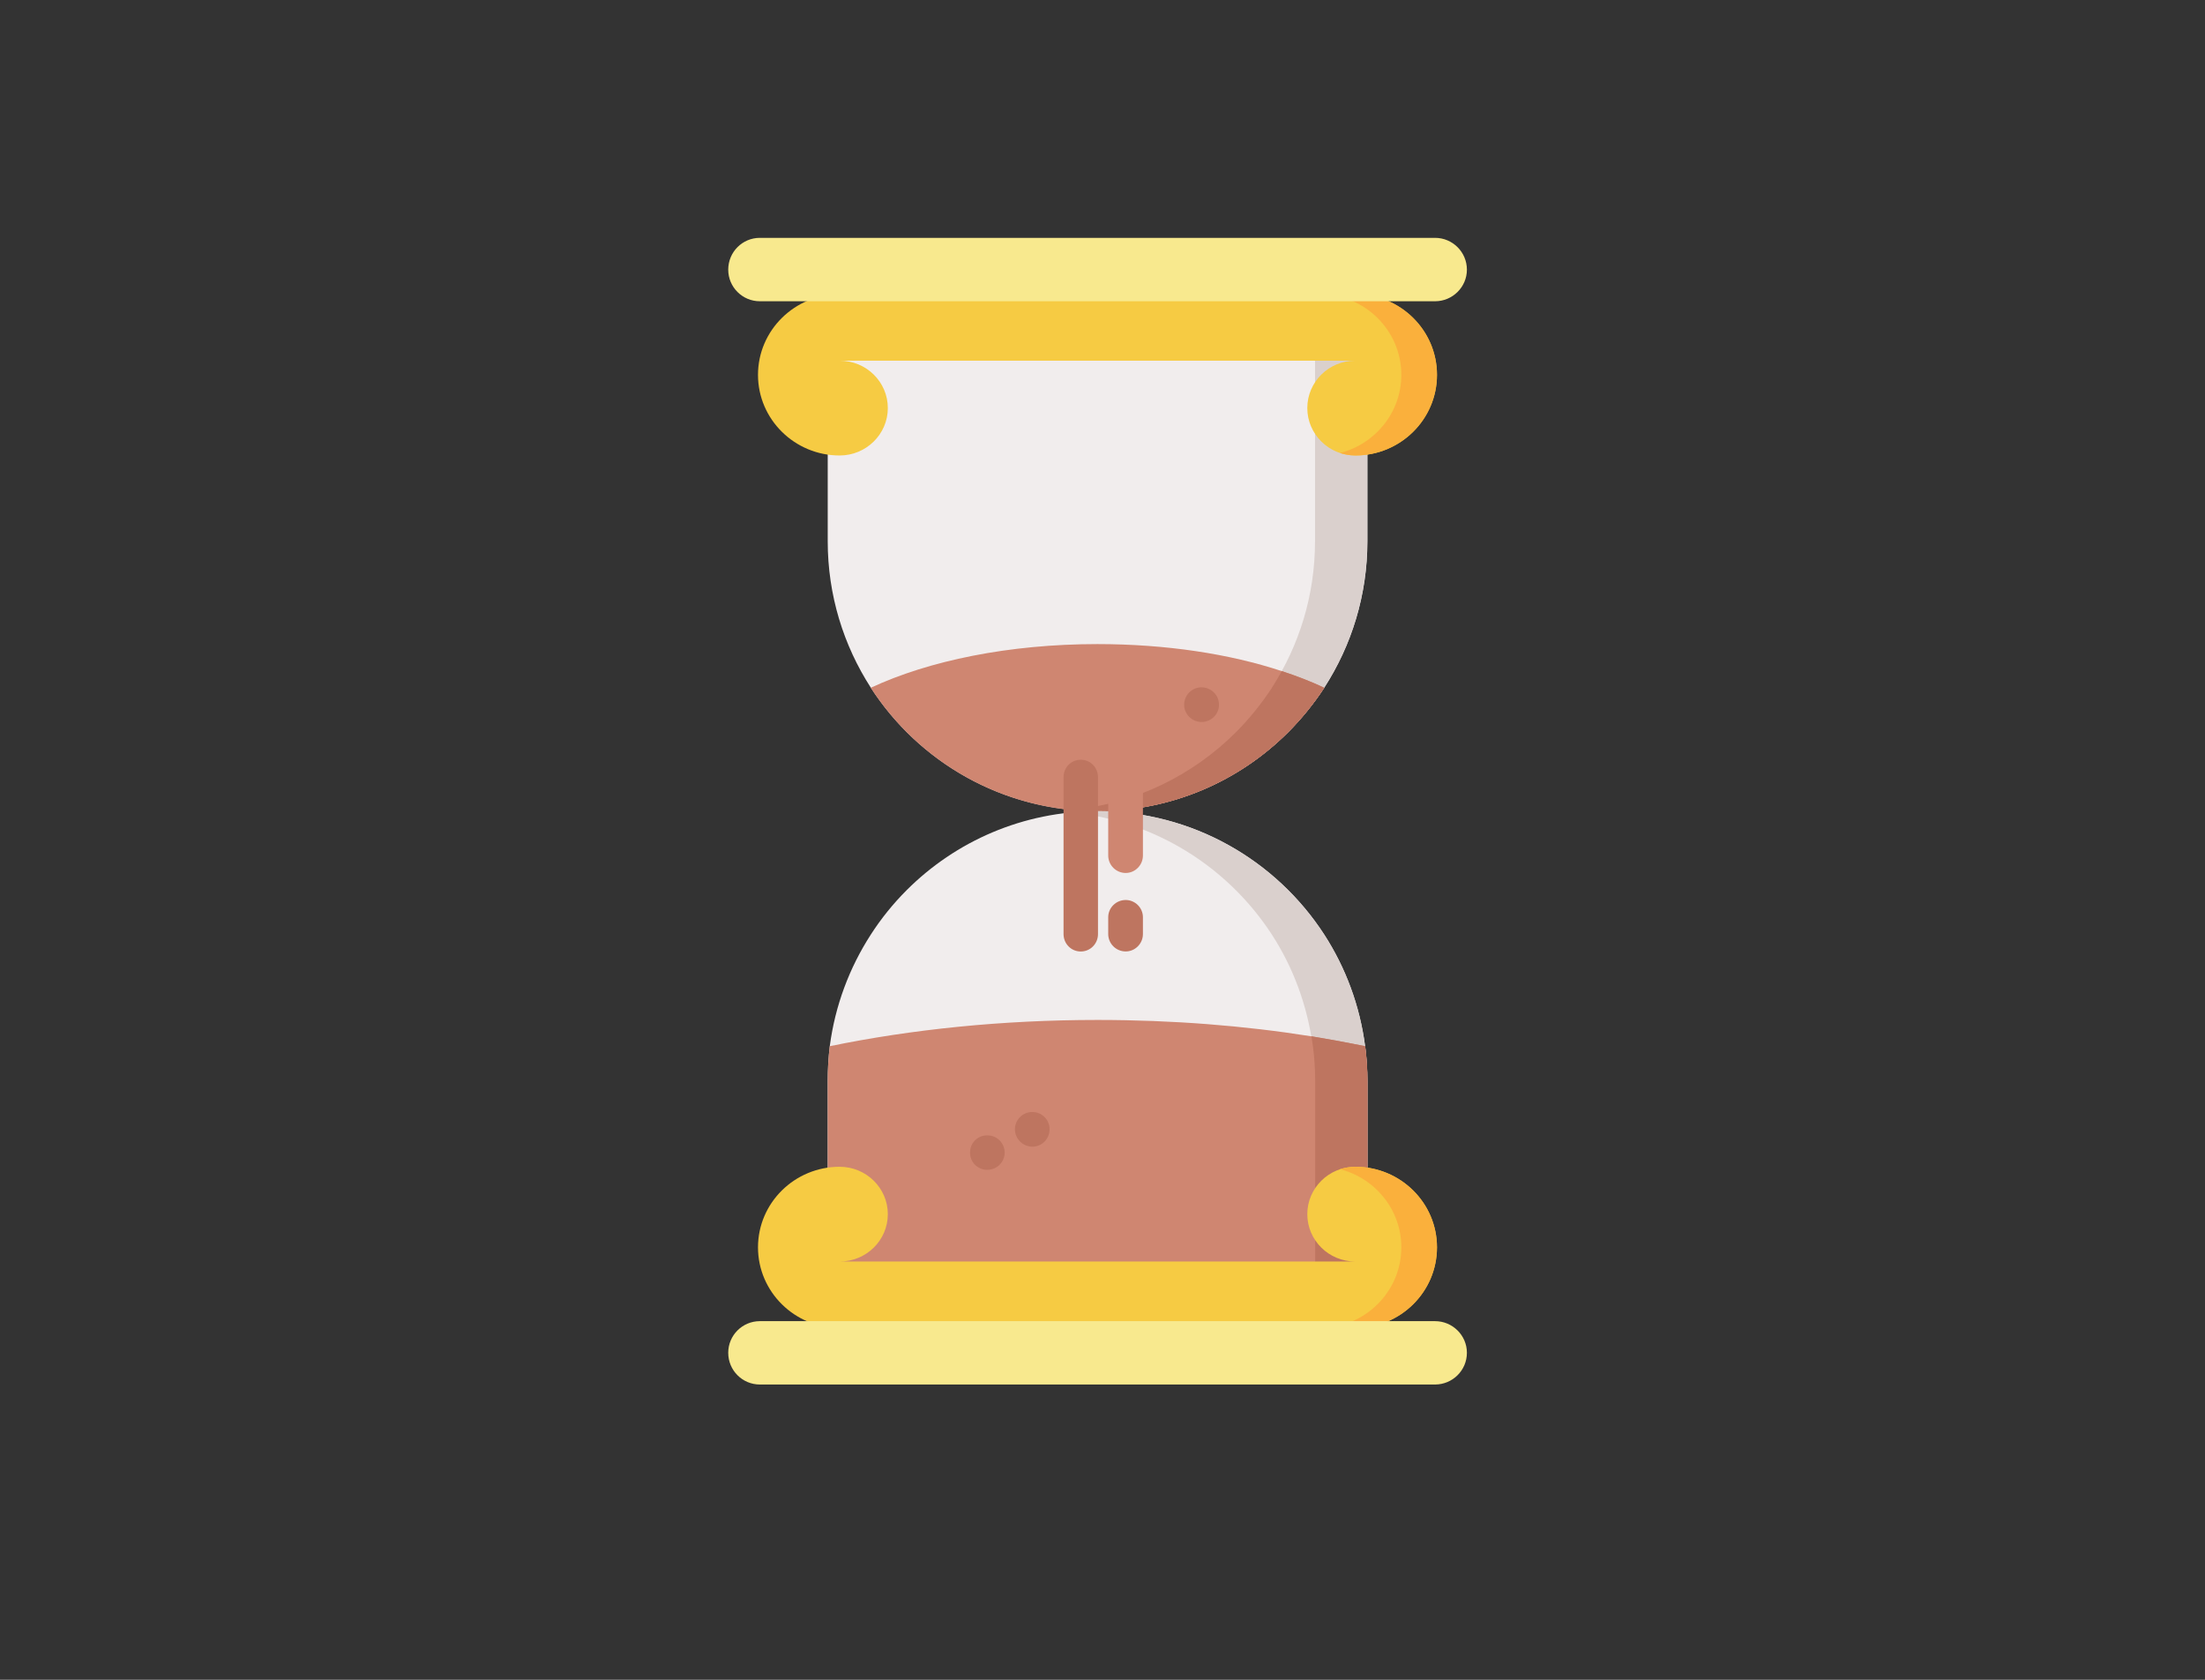 <svg width="42" height="32" viewBox="0 0 42 32" fill="none" xmlns="http://www.w3.org/2000/svg">
<rect x="0" y="0" width="42" height="32" fill="#333333" stroke="none"/>
<path d="M26.046 6.414V10.309C26.046 11.337 25.745 12.294 25.225 13.099C25.026 13.404 24.795 13.689 24.537 13.947C23.607 14.877 22.322 15.451 20.904 15.451C19.095 15.451 17.5 14.514 16.586 13.099C16.067 12.294 15.766 11.337 15.766 10.309V6.414H26.046Z" fill="#F1EDED"/>
<path d="M26.044 6.414V10.309C26.044 11.337 25.744 12.294 25.224 13.099C25.025 13.404 24.794 13.689 24.536 13.947C23.606 14.877 22.321 15.451 20.902 15.451C20.736 15.451 20.57 15.444 20.406 15.428C21.625 15.311 22.719 14.768 23.54 13.947C23.798 13.689 24.028 13.404 24.227 13.099C24.747 12.294 25.048 11.337 25.048 10.309V6.414H26.044Z" fill="#DAD0CD"/>
<path d="M25.225 13.102C25.026 13.406 24.795 13.692 24.537 13.95C23.607 14.88 22.322 15.454 20.903 15.454C20.737 15.454 20.571 15.446 20.407 15.431C18.801 15.274 17.414 14.383 16.586 13.102C17.692 12.586 19.219 12.27 20.903 12.27C22.212 12.27 23.424 12.457 24.416 12.785C24.705 12.879 24.975 12.985 25.225 13.102Z" fill="#CF8671"/>
<path d="M25.224 13.102C25.025 13.406 24.794 13.692 24.536 13.95C23.606 14.879 22.321 15.454 20.902 15.454C20.736 15.454 20.57 15.446 20.406 15.43C21.625 15.313 22.719 14.77 23.54 13.95C23.798 13.692 24.028 13.406 24.227 13.102C24.293 12.997 24.355 12.892 24.415 12.785C24.704 12.879 24.974 12.984 25.224 13.102Z" fill="#BE7560"/>
<path d="M15.993 6.871C16.5 6.871 16.911 7.274 16.911 7.774C16.911 8.27 16.5 8.677 15.993 8.677C15.137 8.677 14.438 7.989 14.438 7.141C14.438 6.293 15.137 5.605 15.993 5.605H25.815C26.675 5.605 27.37 6.293 27.37 7.141C27.37 7.989 26.675 8.677 25.815 8.677C25.311 8.677 24.901 8.27 24.901 7.774C24.901 7.274 25.311 6.871 25.815 6.871H15.993Z" fill="#F6CB43"/>
<path d="M27.372 7.141C27.372 7.989 26.676 8.677 25.817 8.677C25.715 8.677 25.613 8.657 25.523 8.63C26.196 8.458 26.692 7.856 26.692 7.141C26.692 6.293 25.996 5.605 25.137 5.605H25.817C26.676 5.605 27.372 6.293 27.372 7.141Z" fill="#FAB03C"/>
<path d="M26.046 20.595V24.491H15.766V20.595C15.766 20.371 15.779 20.15 15.805 19.931C15.906 19.157 16.18 18.434 16.586 17.805C16.782 17.5 17.012 17.215 17.27 16.957C18.2 16.027 19.485 15.453 20.904 15.453C22.716 15.453 24.311 16.391 25.225 17.805C25.631 18.434 25.901 19.157 26.003 19.931C26.031 20.15 26.046 20.371 26.046 20.595Z" fill="#F1EDED"/>
<path d="M26.044 20.595V24.491H25.048V20.595C25.048 20.371 25.034 20.15 25.005 19.931C24.903 19.157 24.634 18.434 24.227 17.805C23.395 16.524 22.008 15.633 20.406 15.477C20.57 15.461 20.736 15.453 20.902 15.453C22.715 15.453 24.306 16.391 25.224 17.805C25.63 18.434 25.904 19.157 26.001 19.931C26.03 20.15 26.044 20.371 26.044 20.595Z" fill="#DAD0CD"/>
<path d="M26.046 20.594V24.489H15.766V20.594C15.766 20.37 15.779 20.149 15.805 19.93C17.364 19.609 19.091 19.43 20.904 19.43C22.33 19.43 23.701 19.539 24.979 19.742C25.328 19.8 25.669 19.862 26.003 19.93C26.031 20.149 26.046 20.37 26.046 20.594Z" fill="#CF8671"/>
<path d="M26.047 20.594V24.489H25.051V20.594C25.051 20.37 25.037 20.148 25.008 19.93C25 19.867 24.991 19.805 24.98 19.742C25.329 19.799 25.671 19.862 26.004 19.93C26.033 20.148 26.047 20.37 26.047 20.594Z" fill="#BE7560"/>
<path d="M15.993 24.032C16.5 24.032 16.911 23.629 16.911 23.129C16.911 22.633 16.5 22.227 15.993 22.227C15.137 22.227 14.438 22.914 14.438 23.762C14.438 24.61 15.137 25.298 15.993 25.298H25.815C26.675 25.298 27.37 24.61 27.37 23.762C27.37 22.914 26.675 22.227 25.815 22.227C25.311 22.227 24.901 22.633 24.901 23.129C24.901 23.629 25.311 24.032 25.815 24.032H15.993Z" fill="#F6CB43"/>
<path d="M27.372 23.762C27.372 22.914 26.676 22.227 25.817 22.227C25.715 22.227 25.613 22.246 25.523 22.273C26.196 22.445 26.692 23.047 26.692 23.762C26.692 24.61 25.996 25.298 25.137 25.298H25.817C26.676 25.298 27.372 24.61 27.372 23.762Z" fill="#FAB03C"/>
<path d="M20.586 18.126C20.402 18.126 20.258 17.977 20.258 17.794V14.805C20.258 14.621 20.402 14.473 20.586 14.473C20.77 14.473 20.914 14.621 20.914 14.805V17.794C20.914 17.977 20.77 18.126 20.586 18.126Z" fill="#BE7560"/>
<path d="M21.442 16.63C21.258 16.63 21.109 16.481 21.109 16.297V14.34C21.109 14.16 21.258 14.012 21.442 14.012C21.621 14.012 21.77 14.16 21.77 14.34V16.297C21.77 16.481 21.621 16.63 21.442 16.63Z" fill="#CF8671"/>
<path d="M21.442 18.125C21.258 18.125 21.109 17.977 21.109 17.793V17.473C21.109 17.293 21.258 17.145 21.442 17.145C21.621 17.145 21.77 17.293 21.77 17.473V17.793C21.77 17.977 21.621 18.125 21.442 18.125Z" fill="#BE7560"/>
<path d="M19.664 21.844C19.484 21.844 19.332 21.695 19.332 21.512C19.332 21.332 19.48 21.184 19.66 21.184H19.664C19.848 21.184 19.992 21.332 19.992 21.512C19.992 21.695 19.848 21.844 19.664 21.844Z" fill="#BE7560"/>
<path d="M22.887 13.754C22.707 13.754 22.555 13.606 22.555 13.426C22.555 13.242 22.703 13.094 22.883 13.094H22.887C23.07 13.094 23.219 13.242 23.219 13.426C23.219 13.606 23.07 13.754 22.887 13.754Z" fill="#BE7560"/>
<path d="M18.805 22.285C18.621 22.285 18.473 22.137 18.477 21.953C18.477 21.773 18.621 21.629 18.801 21.629H18.805H18.809C18.992 21.629 19.137 21.777 19.137 21.961C19.133 22.141 18.988 22.285 18.805 22.285Z" fill="#BE7560"/>
<path d="M27.335 5.739H14.473C14.141 5.739 13.871 5.469 13.871 5.137C13.871 4.801 14.141 4.531 14.473 4.531H27.335C27.667 4.531 27.941 4.801 27.941 5.137C27.941 5.469 27.667 5.739 27.335 5.739Z" fill="#F8E98E"/>
<path d="M27.335 26.375H14.473C14.141 26.375 13.871 26.106 13.871 25.77C13.871 25.438 14.141 25.168 14.473 25.168H27.335C27.667 25.168 27.941 25.438 27.941 25.77C27.941 26.106 27.667 26.375 27.335 26.375Z" fill="#F8E98E"/>
</svg>
